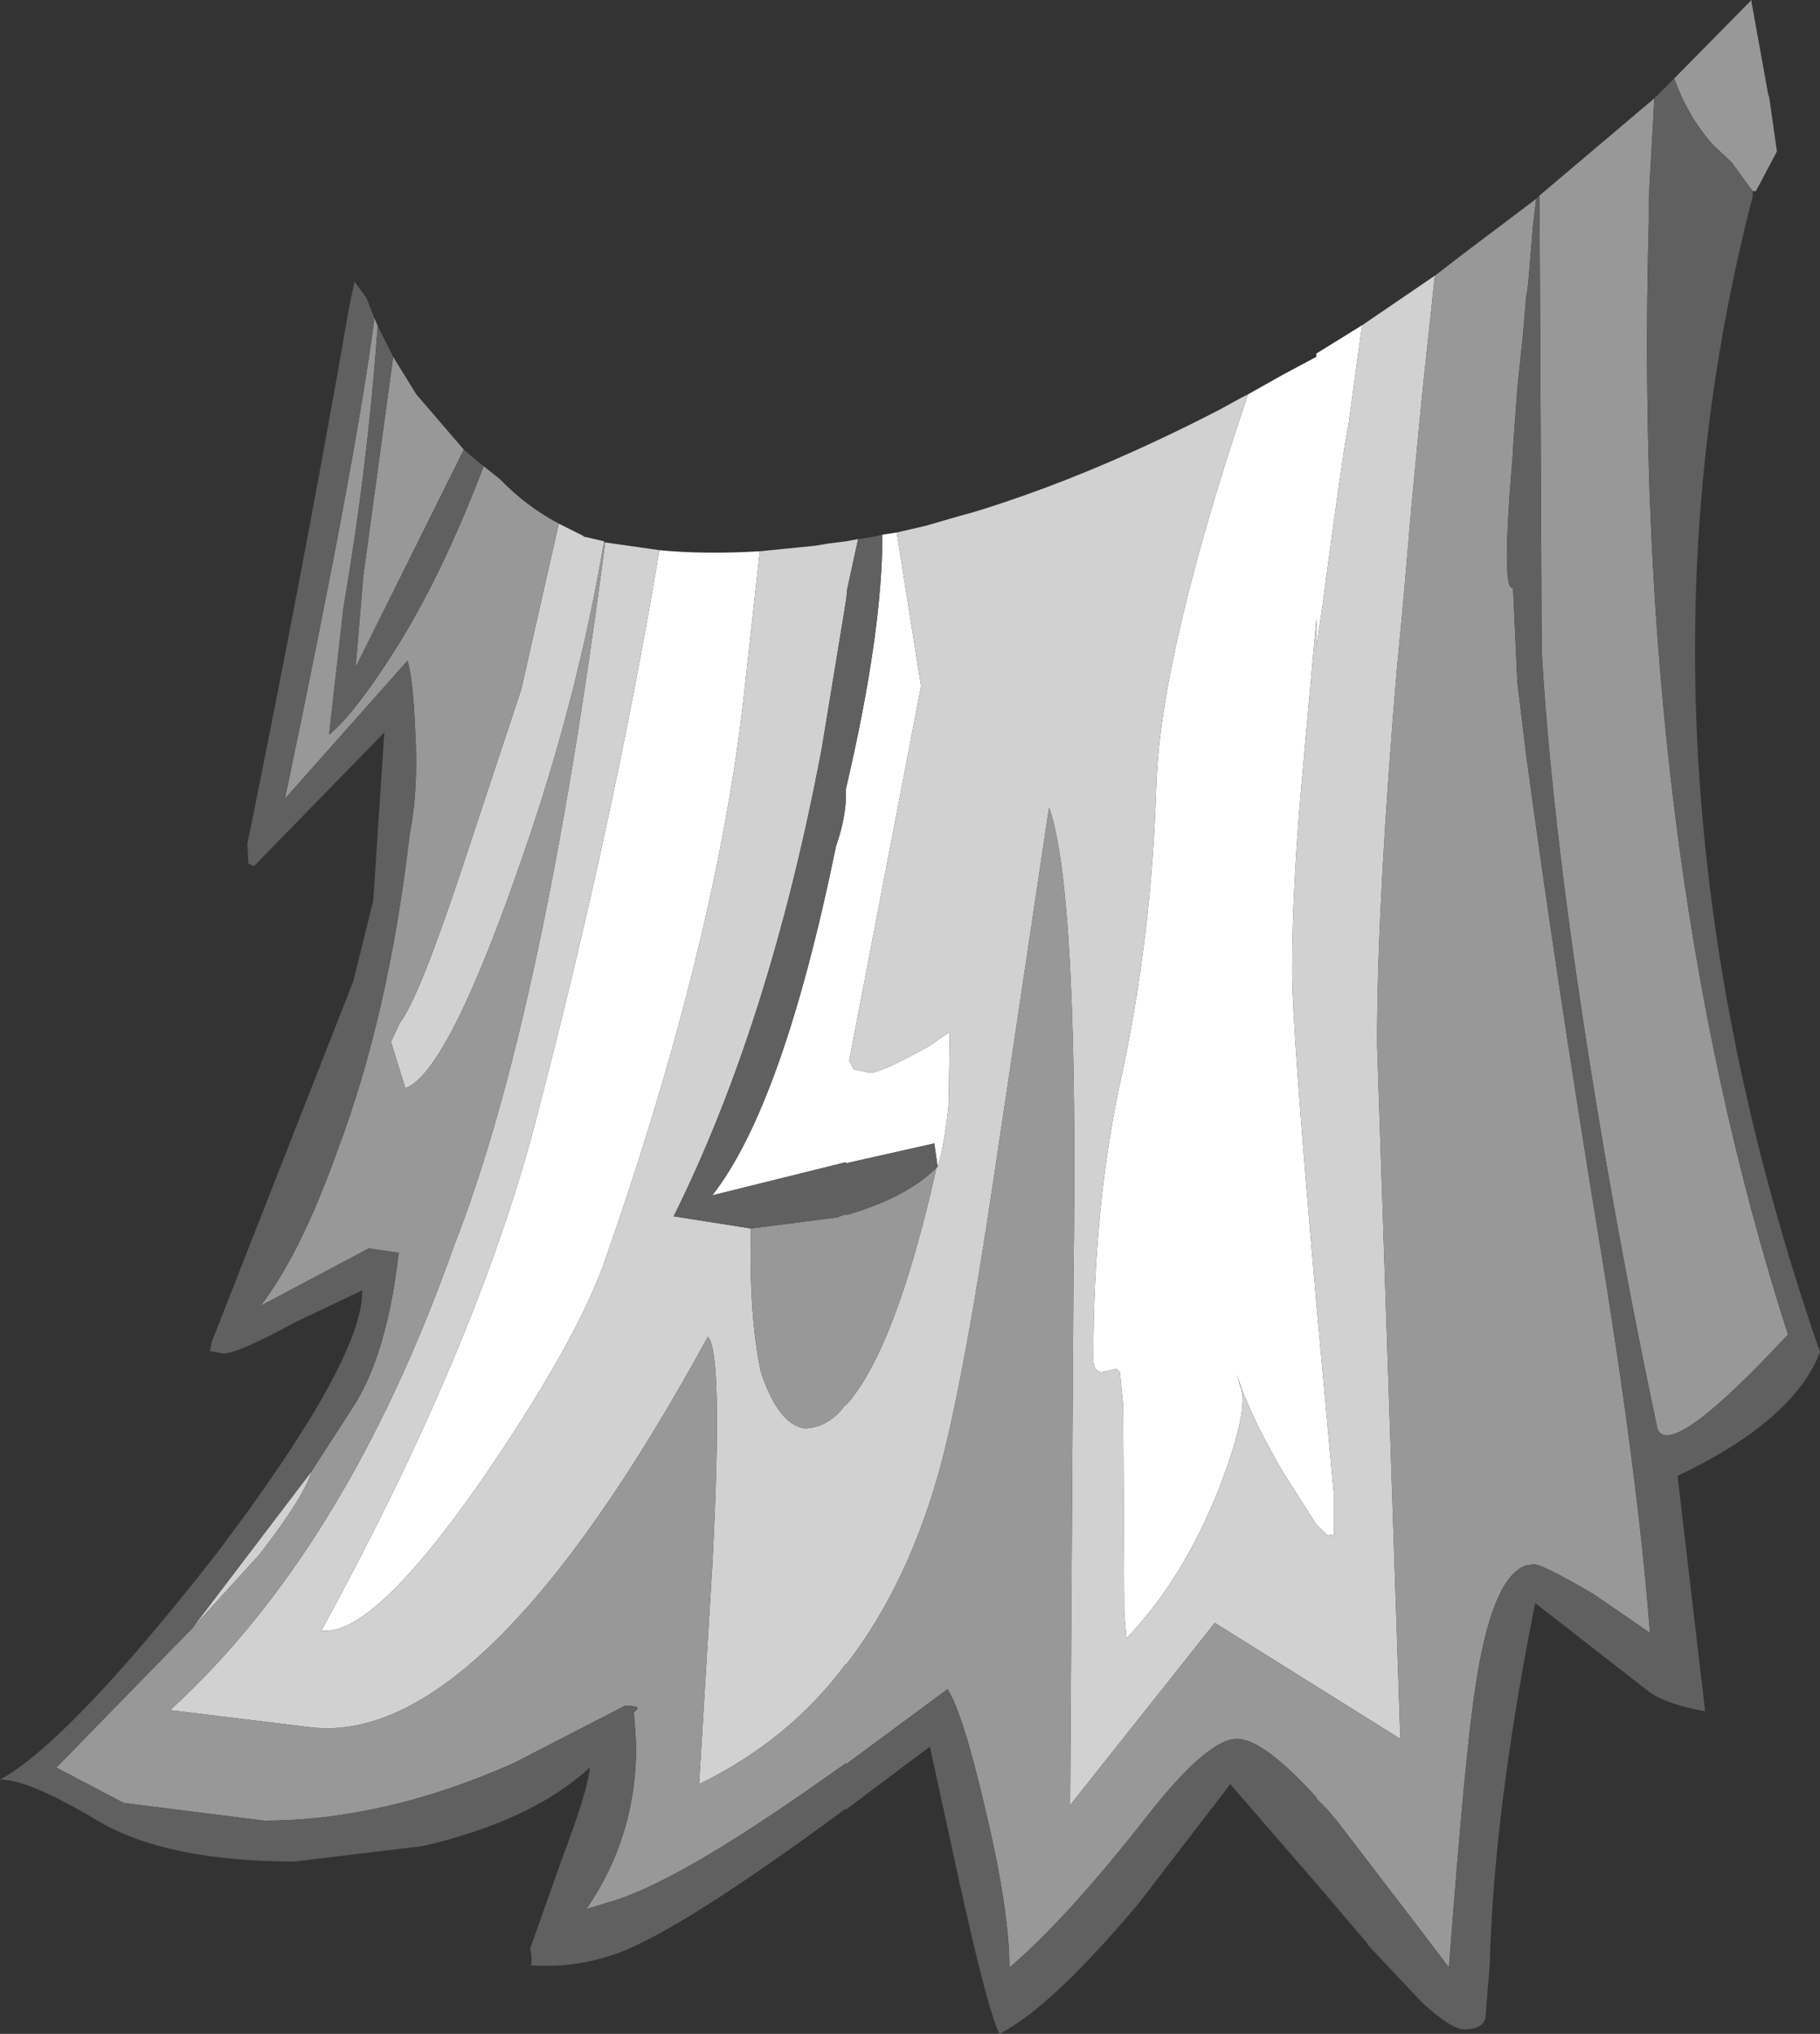 <?xml version="1.0" encoding="UTF-8" standalone="no"?>
<svg xmlns:ffdec="https://www.free-decompiler.com/flash" xmlns:xlink="http://www.w3.org/1999/xlink" ffdec:objectType="shape" height="92.05px" width="82.4px" xmlns="http://www.w3.org/2000/svg">
  <rect width="100%" height="100%" fill="#333333" stroke="none"/>
  <g transform="matrix(1.0, 0.0, 0.0, 1.0, 48.5, 4.05)">
    <path d="M-18.65 20.85 Q-16.6 21.05 -14.1 20.9 L-14.85 27.7 Q-16.15 38.9 -21.2 53.25 -22.55 56.9 -26.7 62.95 -31.65 70.05 -33.95 69.75 -27.2 57.4 -24.45 47.45 -20.75 33.45 -18.65 20.85 M-8.55 20.15 L-7.9 20.05 -6.8 27.0 -10.05 43.95 -9.85 44.35 -9.1 44.5 Q-8.6 44.5 -6.45 43.3 L-5.5 42.65 -5.55 45.95 Q-5.75 47.85 -6.05 48.75 L-6.2 47.7 -10.2 48.6 -10.2 48.55 -16.25 50.05 Q-13.05 45.95 -10.65 34.25 -10.25 33.1 -10.2 32.1 L-10.2 31.65 Q-8.55 24.6 -8.55 20.15 M8.0 13.8 L9.6 12.9 11.1 12.1 11.1 11.95 13.2 10.65 13.15 10.8 12.55 15.2 12.4 16.0 12.05 18.4 11.55 22.05 11.4 23.2 11.1 25.25 11.1 23.95 10.55 30.05 10.55 30.1 Q10.0 35.75 10.0 39.9 10.0 42.5 11.1 54.95 L11.9 63.7 11.9 65.5 11.8 65.4 11.6 65.45 11.1 64.95 9.6 62.6 Q8.05 59.95 7.5 58.15 L7.65 58.7 Q8.1 59.65 6.7 63.3 5.05 67.45 2.5 70.1 L2.4 68.95 2.35 59.55 2.2 58.05 2.05 57.9 1.4 58.05 Q1.0 58.05 1.0 57.45 1.0 50.35 2.3 44.55 3.65 38.2 3.85 31.5 4.05 25.5 8.0 13.8" fill="#ffffff" fill-rule="evenodd" stroke="none"/>
    <path d="M-23.2 19.65 L-22.1 20.2 -22.05 20.25 -22.0 20.25 -21.15 20.45 Q-22.35 27.55 -24.8 34.6 -28.2 44.5 -30.15 45.2 L-30.8 43.1 -30.4 42.25 Q-29.55 41.15 -27.65 35.45 L-24.9 27.15 -24.2 24.05 -23.2 19.65 M-21.1 20.5 L-18.65 20.85 Q-20.75 33.45 -24.45 47.45 -27.2 57.4 -33.95 69.75 -31.65 70.05 -26.7 62.95 -22.55 56.9 -21.2 53.25 -16.15 38.9 -14.85 27.7 L-14.1 20.9 -11.6 20.65 -11.0 20.55 -10.2 20.45 -9.65 20.35 -10.15 22.65 -10.15 22.75 -10.2 23.15 -11.3 29.85 Q-13.65 42.25 -18.0 51.0 L-14.5 51.55 Q-14.6 55.5 -14.05 58.05 -13.25 60.45 -12.05 60.6 -10.95 60.55 -10.2 59.5 L-10.2 59.55 Q-7.95 57.05 -6.1 48.8 L-6.05 48.75 Q-5.75 47.85 -5.55 45.95 L-5.5 42.65 -6.45 43.3 Q-8.6 44.5 -9.1 44.5 L-9.85 44.35 -10.05 43.95 -6.8 27.0 -7.9 20.05 -6.6 19.75 -5.05 19.3 -4.5 19.15 -4.0 19.0 Q-0.2 17.8 3.75 15.95 5.25 15.25 6.7 14.5 L7.7 13.95 8.0 13.8 Q4.05 25.5 3.85 31.5 3.65 38.2 2.3 44.55 1.0 50.35 1.0 57.45 1.0 58.05 1.4 58.05 L2.05 57.9 2.2 58.05 2.35 59.55 2.4 68.95 2.5 70.1 Q5.05 67.45 6.7 63.3 8.1 59.65 7.65 58.7 L7.5 58.15 Q8.05 59.95 9.6 62.6 L11.1 64.95 11.6 65.45 11.8 65.4 11.9 65.5 11.9 63.7 11.1 54.95 Q10.0 42.5 10.0 39.9 10.0 35.75 10.55 30.1 L10.55 30.05 11.1 23.95 11.1 25.25 11.4 23.2 11.55 22.05 12.05 18.4 12.4 16.0 12.55 15.2 13.15 10.8 13.2 10.65 16.5 8.4 16.45 8.55 15.95 13.2 15.85 14.2 15.4 18.9 15.1 22.4 14.9 24.6 14.75 26.15 Q13.9 36.2 13.85 42.4 L13.85 43.3 14.9 74.65 6.5 69.4 -0.05 77.65 0.1 53.85 Q0.35 36.35 -1.0 32.5 L-1.05 32.8 -3.55 49.55 Q-4.8 57.95 -5.85 62.05 -7.3 67.55 -10.2 71.3 L-10.2 71.25 Q-12.75 74.7 -16.85 76.7 L-16.25 66.8 Q-15.75 57.15 -16.45 56.45 -26.75 75.3 -34.65 74.1 L-40.8 73.35 Q-32.8 66.05 -27.95 52.35 -23.9 42.05 -21.1 20.5 M-39.8 69.65 L-34.4 62.55 Q-34.7 63.65 -36.75 66.3 L-39.8 69.65" fill="#d1d1d1" fill-rule="evenodd" stroke="none"/>
    <path d="M27.3 -0.5 L30.8 -4.05 30.8 -3.95 31.55 0.2 31.6 0.35 31.95 2.8 31.0 4.6 30.85 4.6 29.9 3.3 29.05 2.5 Q27.9 1.2 27.3 -0.5 M-31.55 10.35 L-31.4 10.7 Q-31.85 17.05 -32.95 23.45 L-33.6 29.2 Q-32.45 28.25 -30.7 25.5 -28.55 22.15 -26.6 17.05 L-25.85 17.65 Q-24.7 18.85 -23.2 19.65 L-24.2 24.05 -24.9 27.15 -27.65 35.45 Q-29.55 41.15 -30.4 42.25 L-30.8 43.1 -30.15 45.2 Q-28.2 44.5 -24.8 34.6 -22.35 27.55 -21.15 20.45 L-21.1 20.5 Q-23.9 42.05 -27.95 52.35 -32.8 66.05 -40.8 73.35 L-34.65 74.1 Q-26.75 75.3 -16.45 56.45 -15.75 57.15 -16.25 66.8 L-16.85 76.7 Q-12.75 74.7 -10.2 71.25 L-10.2 71.3 Q-7.3 67.55 -5.85 62.05 -4.8 57.95 -3.55 49.55 L-1.05 32.8 -1.0 32.5 Q0.35 36.35 0.1 53.85 L-0.05 77.65 6.5 69.4 14.9 74.65 13.85 43.3 13.85 42.4 Q13.9 36.2 14.75 26.15 L14.9 24.6 15.1 22.4 15.4 18.9 15.85 14.2 15.95 13.2 16.45 8.55 16.5 8.4 17.8 7.4 21.05 4.95 20.9 6.2 20.7 8.65 20.65 9.1 20.6 9.35 20.45 11.1 20.2 13.5 20.0 16.25 20.0 16.3 20.0 16.4 Q19.45 22.8 20.0 22.55 L20.2 26.85 20.6 30.15 Q21.95 40.1 23.8 51.45 25.65 62.6 26.2 69.85 L23.65 68.1 Q21.35 66.75 20.95 66.75 L20.6 66.8 Q19.05 67.3 18.3 72.3 17.85 75.1 17.1 85.0 L15.85 83.35 12.25 78.65 12.1 78.45 11.6 77.85 11.1 77.35 11.1 77.3 Q8.7 74.65 7.5 74.65 6.2 74.65 3.55 78.0 -0.2 82.8 -2.8 85.0 -2.8 82.4 -3.9 77.8 -4.9 73.5 -5.6 72.4 L-10.2 75.8 -10.2 75.75 -12.05 77.05 Q-18.1 81.25 -20.95 82.05 L-21.95 82.35 Q-19.65 79.0 -19.7 74.85 L-19.8 73.45 -19.65 73.3 Q-19.55 73.15 -20.2 73.15 L-25.25 75.75 Q-31.1 78.35 -36.55 78.35 L-42.9 77.55 -45.95 75.95 -39.8 69.65 -36.75 66.3 Q-34.7 63.65 -34.4 62.55 L-32.4 59.45 Q-30.95 57.05 -30.45 52.65 L-31.8 52.45 -36.7 55.05 Q-34.9 52.7 -33.25 48.1 -30.9 41.9 -29.95 33.7 -29.55 31.7 -29.7 29.05 -29.8 26.65 -30.05 25.85 L-35.6 32.1 Q-32.35 16.6 -31.55 10.35 M-30.7 12.1 L-29.65 13.8 -27.5 16.3 -32.4 26.15 -32.05 22.0 -30.7 12.1 M21.2 4.8 L26.4 0.4 26.15 4.9 26.15 5.95 Q25.35 34.25 32.45 56.35 27.2 62.0 26.55 60.65 25.4 55.3 24.2 48.45 21.85 34.8 21.3 25.45 L21.2 4.8 M-14.5 51.55 L-10.6 51.05 -10.2 50.9 -10.2 50.95 Q-7.45 50.15 -6.1 48.8 -7.95 57.05 -10.2 59.55 L-10.2 59.5 Q-10.95 60.55 -12.05 60.6 -13.25 60.45 -14.05 58.05 -14.6 55.5 -14.5 51.55" fill="#989898" fill-rule="evenodd" stroke="none"/>
    <path d="M27.3 -0.5 Q27.9 1.2 29.05 2.5 L29.9 3.3 30.85 4.6 30.85 4.85 Q24.4 29.7 33.9 57.15 32.7 60.25 27.45 62.75 L28.7 73.4 Q27.0 73.1 26.2 72.55 L21.0 68.5 20.6 70.6 Q19.1 78.75 18.95 84.85 L18.75 87.3 Q18.6 87.8 17.8 87.8 17.2 87.8 15.85 86.55 L13.45 84.0 13.4 83.9 11.1 81.2 7.2 76.7 3.05 82.1 Q-0.9 86.8 -3.25 88.0 -3.75 87.05 -5.05 81.2 L-6.4 75.0 -10.2 77.85 -10.2 77.8 Q-17.1 82.9 -20.15 84.2 -22.2 85.05 -24.45 84.9 -24.4 84.45 -24.5 84.15 L-23.1 80.2 Q-21.85 76.9 -21.8 75.95 -24.4 78.35 -29.35 79.5 L-35.15 80.2 Q-40.9 80.2 -44.0 78.4 -47.25 76.45 -48.5 76.5 -45.35 74.75 -38.8 66.4 -32.05 57.5 -32.1 54.35 L-35.15 55.8 Q-37.9 57.3 -38.45 57.2 L-39.0 57.1 -38.9 56.65 -32.5 40.35 -31.6 36.7 -31.1 29.1 -37.0 35.15 -37.25 35.05 -37.3 34.15 Q-34.6 20.85 -32.7 9.9 L-32.45 8.7 -31.9 9.45 -31.55 10.35 Q-32.35 16.6 -35.6 32.1 L-30.05 25.85 Q-29.8 26.65 -29.7 29.05 -29.55 31.7 -29.95 33.7 -30.9 41.9 -33.25 48.1 -34.9 52.7 -36.7 55.05 L-31.8 52.45 -30.45 52.65 Q-30.95 57.05 -32.4 59.45 L-34.4 62.55 -39.8 69.65 -45.95 75.95 -42.9 77.55 -36.55 78.35 Q-31.1 78.35 -25.25 75.75 L-20.2 73.15 Q-19.55 73.15 -19.65 73.3 L-19.8 73.45 -19.7 74.85 Q-19.65 79.0 -21.95 82.35 L-20.95 82.05 Q-18.1 81.25 -12.05 77.05 L-10.2 75.75 -10.2 75.8 -5.6 72.4 Q-4.9 73.5 -3.9 77.8 -2.8 82.4 -2.8 85.0 -0.2 82.8 3.55 78.0 6.2 74.65 7.5 74.65 8.7 74.65 11.1 77.3 L11.1 77.35 11.6 77.85 12.1 78.45 12.25 78.65 15.85 83.35 17.1 85.0 Q17.85 75.1 18.3 72.3 19.05 67.3 20.6 66.8 L20.95 66.75 Q21.35 66.75 23.65 68.1 L26.2 69.85 Q25.65 62.6 23.8 51.45 21.95 40.1 20.6 30.15 L20.2 26.85 20.0 22.55 Q19.45 22.8 20.0 16.4 L20.0 16.3 20.0 16.25 20.2 13.5 20.45 11.1 20.6 9.35 20.65 9.1 20.7 8.65 20.9 6.2 21.05 4.95 21.2 4.8 21.3 25.45 Q21.85 34.8 24.2 48.45 25.4 55.3 26.55 60.65 27.2 62.0 32.45 56.35 25.35 34.25 26.15 5.95 L26.15 4.9 26.4 0.4 27.3 -0.5 M-31.4 10.7 L-30.7 12.1 -32.05 22.0 -32.4 26.15 -27.5 16.3 -26.8 16.9 -26.6 17.05 Q-28.55 22.15 -30.7 25.5 -32.45 28.25 -33.6 29.2 L-32.95 23.45 Q-31.85 17.05 -31.4 10.7 M-9.65 20.35 L-9.0 20.25 -8.55 20.15 Q-8.55 24.6 -10.2 31.65 L-10.2 32.1 Q-10.25 33.1 -10.65 34.25 -13.05 45.95 -16.25 50.05 L-10.2 48.55 -10.2 48.6 -6.2 47.7 -6.05 48.75 -6.1 48.8 Q-7.45 50.15 -10.2 50.95 L-10.2 50.9 -10.6 51.05 -14.5 51.55 -18.0 51.0 Q-13.65 42.25 -11.3 29.85 L-10.2 23.15 -10.15 22.75 -10.15 22.65 -9.65 20.35" fill="#606060" fill-rule="evenodd" stroke="none"/>
  </g>
</svg>
